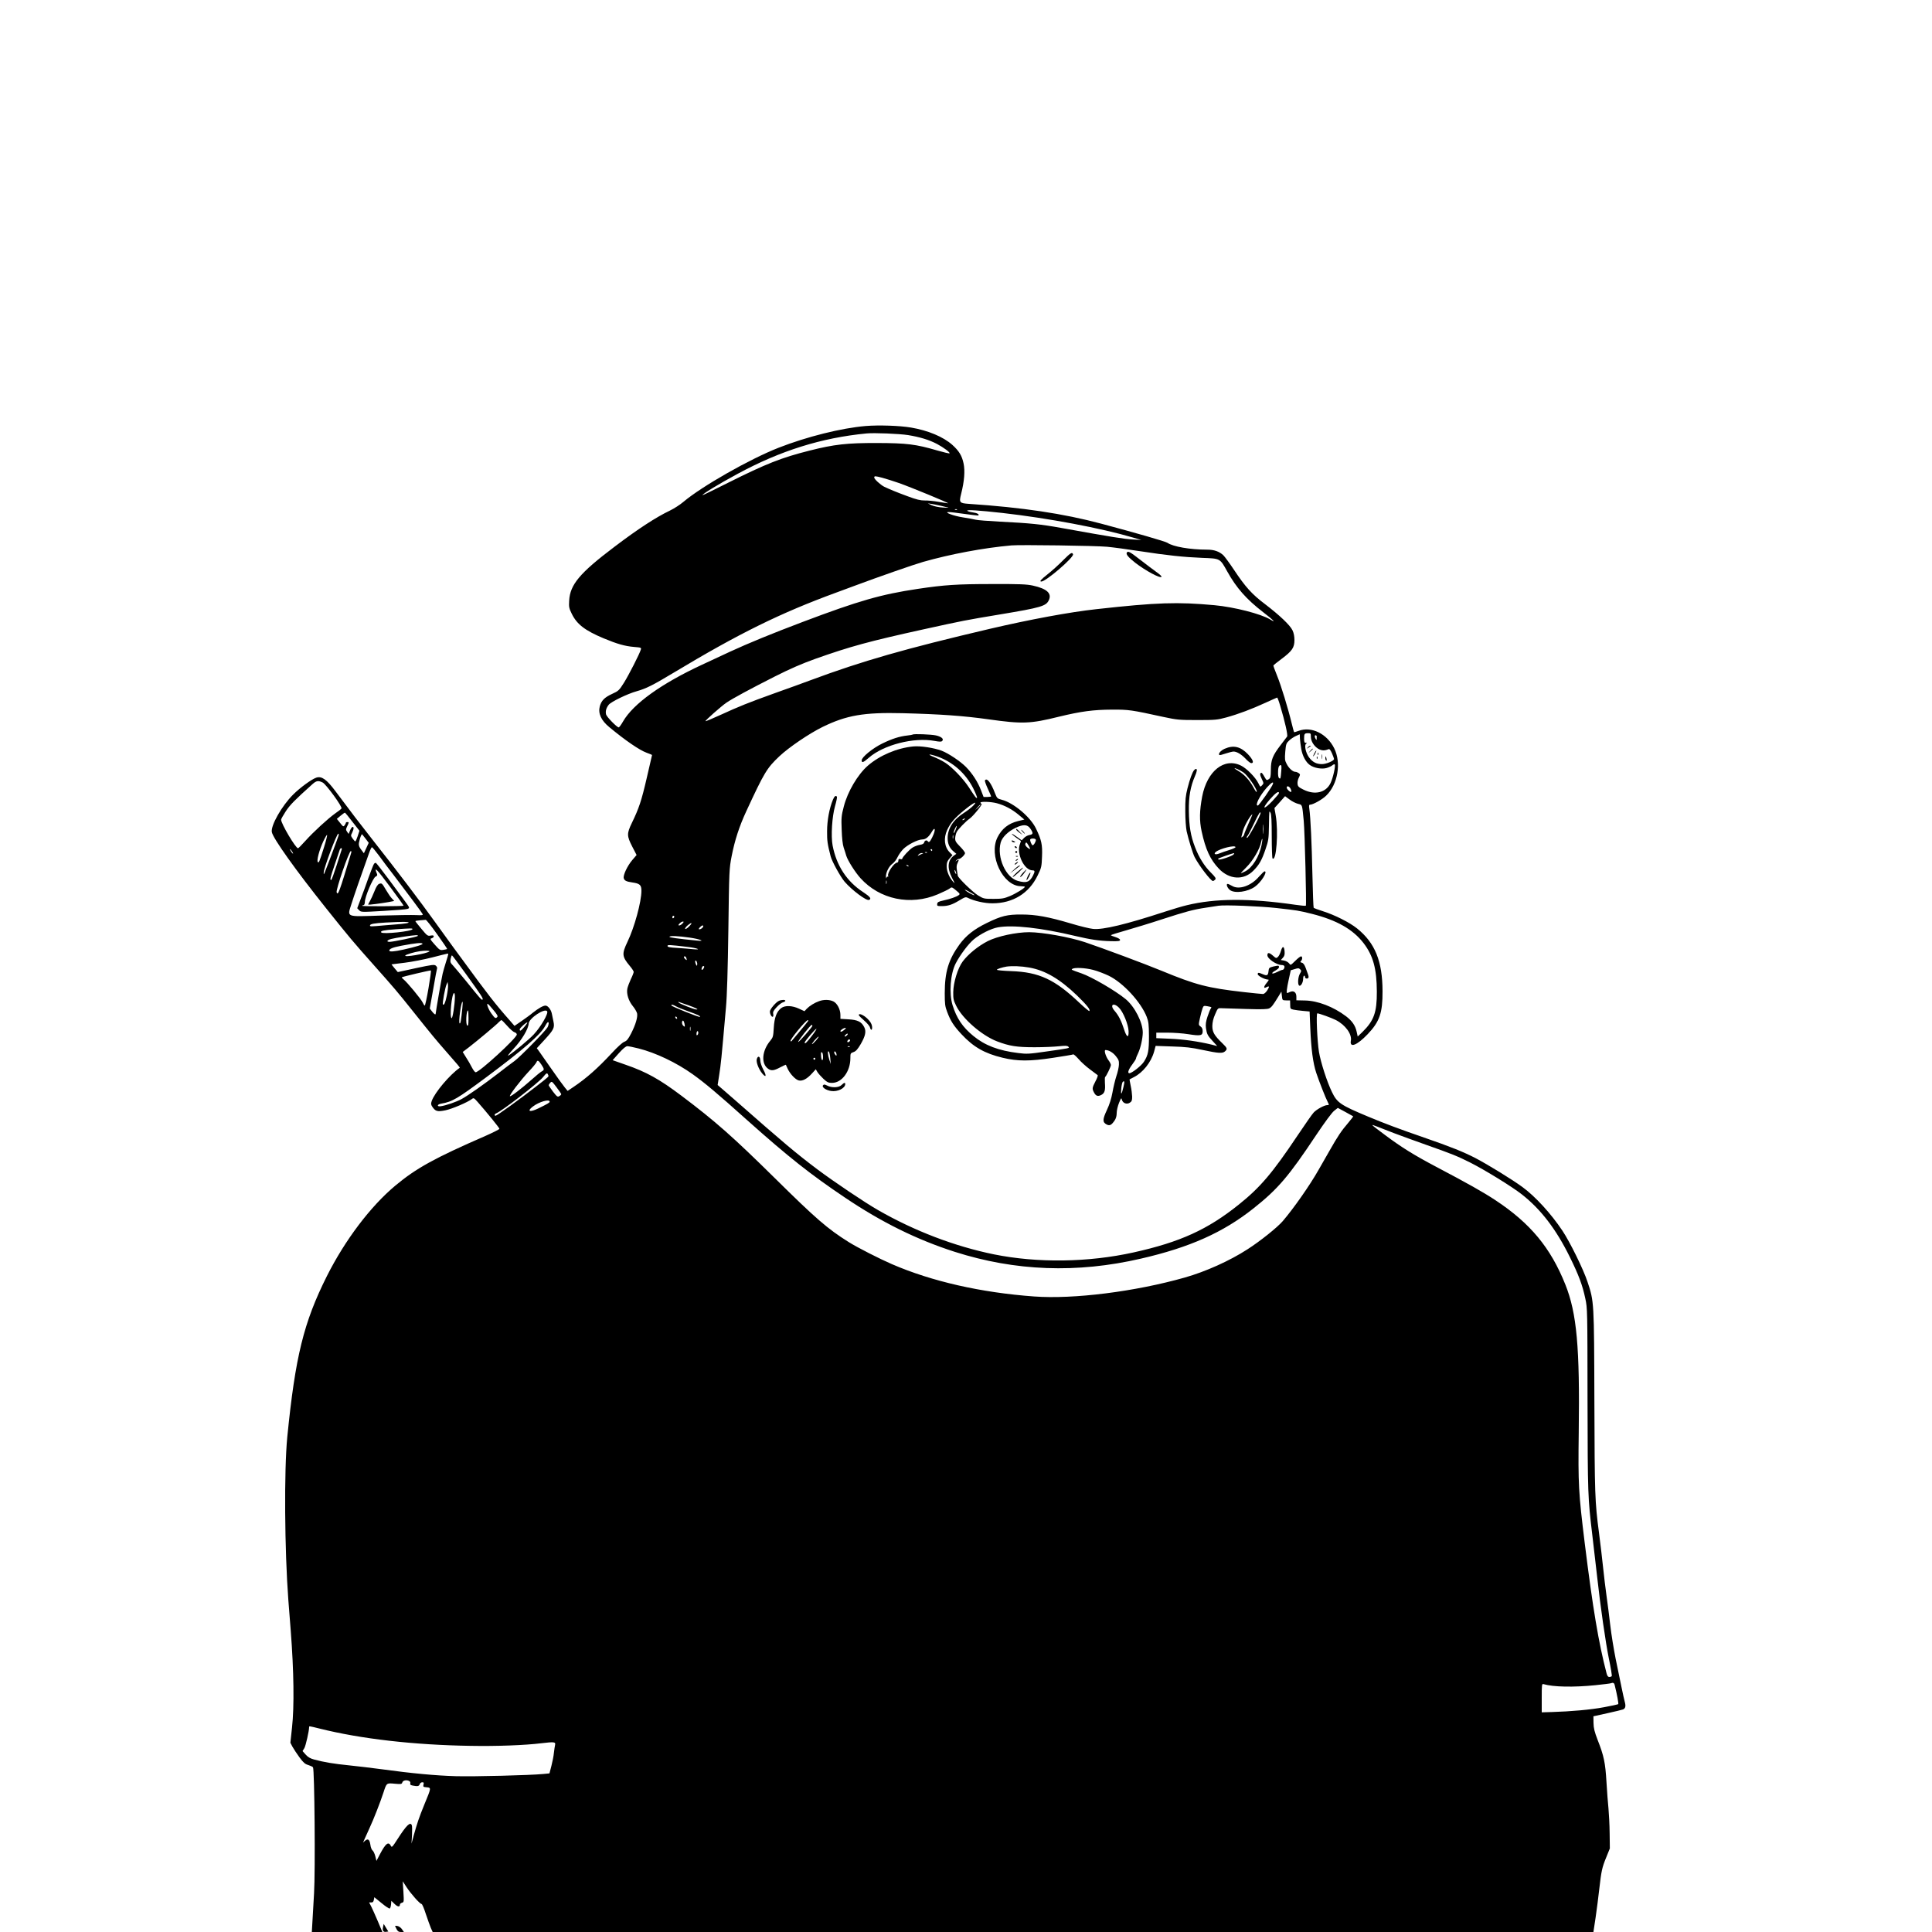 <?xml version="1.0" standalone="no"?>
<!DOCTYPE svg PUBLIC "-//W3C//DTD SVG 20010904//EN"
 "http://www.w3.org/TR/2001/REC-SVG-20010904/DTD/svg10.dtd">
<svg version="1.0" xmlns="http://www.w3.org/2000/svg"
 width="2000pt" height="2000pt" viewBox="0 0 2000 2000"
 preserveAspectRatio="xMidYMid meet">

<g transform="translate(0,2000) scale(0.1,-0.1)"
fill="#000000" stroke="none">
<path d="M8962 15590 c-252 -21 -611 -111 -902 -225 -299 -117 -796 -400 -985
-560 -35 -30 -98 -70 -141 -91 -141 -67 -329 -189 -574 -375 -359 -271 -459
-391 -468 -557 -4 -66 -1 -79 27 -136 53 -109 137 -173 330 -254 142 -59 220
-81 314 -89 73 -6 77 -7 71 -27 -12 -43 -125 -264 -175 -344 -50 -79 -56 -85
-124 -116 -78 -36 -109 -68 -126 -128 -19 -73 13 -145 98 -215 165 -137 312
-238 386 -265 31 -11 57 -22 57 -24 0 -1 -25 -108 -55 -238 -55 -238 -81 -314
-154 -465 -53 -110 -53 -134 4 -245 l45 -87 -46 -54 c-50 -59 -95 -155 -87
-186 7 -25 26 -35 88 -44 78 -11 95 -26 95 -86 0 -114 -72 -379 -145 -530 -59
-124 -57 -151 26 -250 22 -26 39 -53 39 -60 0 -8 -13 -42 -30 -76 -16 -35 -32
-78 -36 -98 -10 -54 13 -126 56 -179 21 -25 41 -60 45 -76 8 -38 -14 -115 -62
-209 -30 -58 -45 -76 -69 -85 -19 -6 -72 -54 -130 -117 -146 -157 -262 -260
-397 -351 l-61 -41 -28 34 c-16 19 -79 106 -140 194 -62 88 -121 172 -131 187
l-20 27 81 88 c96 105 105 125 91 190 -6 27 -13 62 -16 78 -8 43 -41 85 -66
85 -25 0 -74 -28 -134 -76 -22 -19 -74 -56 -114 -84 l-73 -50 -45 52 c-154
174 -227 268 -501 643 -20 28 -61 84 -92 125 -30 41 -115 158 -188 260 -152
212 -394 531 -634 835 -157 200 -215 276 -393 514 -92 123 -143 159 -198 141
-49 -16 -169 -104 -240 -175 -118 -117 -234 -322 -221 -389 13 -66 247 -394
560 -786 247 -309 278 -346 496 -591 210 -236 245 -277 402 -474 205 -257 242
-301 341 -414 127 -144 150 -172 146 -175 -103 -71 -260 -257 -290 -344 -9
-27 -8 -37 5 -57 33 -50 53 -56 136 -39 69 14 229 82 275 117 18 14 22 12 60
-31 92 -104 225 -268 225 -277 0 -6 -66 -39 -147 -75 -522 -227 -716 -334
-930 -513 -258 -215 -522 -565 -709 -937 -241 -481 -327 -833 -410 -1665 -34
-346 -28 -1171 11 -1690 8 -104 20 -248 25 -320 32 -416 37 -781 13 -998 l-17
-158 22 -42 c13 -23 45 -72 72 -109 40 -54 58 -70 90 -79 22 -7 45 -17 50 -24
16 -19 25 -1075 11 -1305 -6 -107 -14 -241 -17 -297 l-6 -103 365 0 365 0 -47
112 c-27 62 -57 131 -69 154 l-21 40 22 0 c16 -1 23 6 27 27 l5 27 74 -60 c40
-34 79 -59 85 -57 6 2 12 21 14 42 l3 38 34 -33 c32 -31 55 -33 55 -6 0 8 10
16 21 19 21 6 21 9 15 114 l-7 108 39 -60 c45 -69 139 -175 156 -175 6 0 26
-46 44 -103 19 -56 42 -121 52 -145 l19 -42 6008 0 6008 0 23 152 c12 84 29
214 37 288 22 192 29 226 72 331 l38 94 -2 157 c-1 87 -7 201 -12 255 -6 54
-15 179 -21 278 -12 199 -26 267 -92 435 -32 84 -41 119 -42 174 l-1 69 145
32 c80 18 153 35 162 39 24 11 30 33 18 77 -6 22 -22 92 -35 157 -13 64 -40
195 -60 291 -19 95 -45 253 -56 350 -11 97 -29 235 -39 306 -10 72 -26 202
-35 290 -9 88 -28 248 -42 355 -43 327 -45 393 -48 1360 -3 1039 -3 1036 -71
1240 -42 129 -183 415 -260 530 -118 177 -281 355 -414 452 -106 78 -354 230
-485 299 -126 65 -258 118 -533 213 -258 89 -407 145 -582 218 -282 118 -318
142 -371 252 -52 106 -117 309 -135 416 -18 109 -31 400 -17 400 18 0 148 -47
191 -69 100 -51 169 -147 156 -215 -14 -78 64 -47 174 68 124 130 155 221 154
446 -1 310 -78 500 -264 649 -77 62 -232 140 -353 178 -49 15 -93 32 -96 36
-3 5 -9 160 -13 345 -7 323 -19 589 -32 680 -5 32 -3 42 8 42 30 0 125 53 166
93 121 116 159 338 84 490 -75 152 -237 231 -369 181 -24 -9 -45 -15 -47 -13
-2 2 -12 42 -24 89 -38 158 -111 396 -152 496 -22 54 -39 101 -38 105 2 4 40
35 86 69 108 81 132 116 132 194 0 39 -7 74 -20 101 -26 54 -134 156 -283 270
-137 103 -205 179 -322 355 -46 69 -96 137 -111 152 -42 39 -95 58 -166 58
-179 0 -355 31 -413 71 -20 14 -329 103 -685 198 -393 105 -818 168 -1369 205
-100 7 -104 13 -81 105 33 130 41 237 25 313 -17 81 -47 130 -118 194 -93 82
-249 148 -426 178 -117 20 -334 27 -469 16z m438 -94 c123 -20 218 -49 300
-92 68 -36 139 -89 130 -97 -3 -3 -59 10 -125 29 -226 66 -317 77 -625 78
-311 1 -445 -14 -701 -79 -290 -73 -447 -135 -839 -331 -145 -73 -266 -132
-267 -130 -9 8 161 112 363 221 441 239 867 373 1334 418 79 8 341 -3 430 -17z
m-266 -442 c33 -9 111 -33 171 -54 122 -43 526 -209 509 -210 -6 0 -51 7 -99
15 -48 9 -113 15 -144 14 -43 0 -83 9 -176 44 -112 41 -189 73 -243 99 -37 19
-102 78 -102 94 0 18 8 18 84 -2z m601 -289 c33 -8 69 -16 80 -19 11 -3 -13
-3 -54 0 -42 2 -91 13 -115 23 l-41 20 35 -5 c19 -3 62 -11 95 -19z m172 -41
c-3 -3 -12 -4 -19 -1 -8 3 -5 6 6 6 11 1 17 -2 13 -5z m468 -34 c478 -54 1024
-157 1355 -255 l85 -25 -85 5 c-99 6 -200 22 -745 120 -210 38 -316 49 -635
65 -118 6 -231 15 -250 20 -19 5 -78 16 -131 24 -95 14 -204 55 -149 55 14 1
88 -8 164 -19 77 -11 141 -18 144 -16 12 12 -14 26 -59 32 -27 4 -52 11 -56
17 -7 12 120 4 362 -23z m1085 -350 c63 -6 214 -26 335 -45 293 -45 457 -62
650 -70 189 -7 183 -4 259 -140 95 -171 198 -288 373 -423 108 -83 140 -116
71 -74 -95 57 -370 128 -576 147 -383 35 -591 29 -1222 -41 -276 -30 -690
-107 -1105 -204 -877 -206 -1317 -332 -1850 -530 -77 -29 -243 -89 -370 -134
-284 -102 -375 -139 -567 -227 -83 -38 -153 -67 -155 -65 -6 6 164 156 217
192 61 42 242 140 505 273 159 80 274 130 416 181 364 129 556 181 1114 304
423 93 434 95 800 156 421 70 474 86 502 146 34 71 -19 120 -165 152 -64 14
-135 17 -422 16 -362 0 -495 -9 -769 -50 -382 -57 -611 -123 -1191 -342 -328
-124 -561 -220 -750 -307 -80 -37 -210 -98 -290 -135 -425 -197 -715 -406
-820 -588 -19 -34 -40 -62 -45 -62 -18 0 -124 108 -131 134 -8 34 1 66 27 100
24 31 195 114 289 140 99 28 167 62 385 193 673 405 1106 618 1680 828 33 12
123 46 200 74 238 89 605 217 700 244 285 81 624 145 915 171 90 8 878 -3 990
-14z m1793 -1647 c48 -161 81 -305 71 -318 -5 -7 -35 -47 -67 -88 -83 -108
-101 -154 -101 -256 -1 -74 -3 -85 -23 -98 -20 -13 -22 -12 -44 26 -12 23 -26
41 -30 41 -19 0 -18 -22 3 -64 21 -44 21 -46 3 -65 -18 -20 -18 -20 -38 20
-30 62 -121 154 -179 183 -174 87 -352 -55 -403 -319 -28 -148 -30 -249 -6
-360 41 -189 89 -293 179 -388 108 -113 256 -122 356 -21 60 60 88 108 127
224 30 88 33 106 35 240 3 171 2 160 17 135 8 -14 12 -86 12 -242 0 -122 4
-225 8 -229 39 -40 63 276 33 446 l-13 75 55 61 55 62 46 -34 c24 -19 64 -39
87 -45 47 -12 43 -1 60 -174 11 -115 30 -877 22 -881 -4 -3 -54 2 -110 10
-477 69 -827 67 -1123 -5 -44 -10 -147 -41 -230 -68 -398 -130 -638 -188 -740
-177 -33 3 -136 28 -229 56 -232 69 -364 93 -511 93 -147 1 -209 -14 -360 -88
-132 -64 -215 -130 -283 -223 -113 -156 -152 -283 -152 -504 0 -111 3 -136 25
-193 35 -94 68 -145 148 -231 124 -133 239 -199 427 -244 155 -37 279 -37 518
-1 112 17 208 33 212 36 5 3 29 -19 55 -48 25 -30 79 -78 118 -107 40 -30 76
-57 80 -60 4 -4 -6 -33 -23 -64 -34 -66 -36 -76 -15 -115 19 -37 40 -44 75
-26 35 18 44 46 38 125 -2 33 -1 61 3 62 10 5 59 105 59 123 0 9 -11 31 -24
48 -30 40 -50 107 -32 107 34 0 77 -25 107 -63 29 -36 34 -49 32 -89 -1 -26
-13 -80 -27 -120 -13 -40 -31 -116 -40 -168 -12 -65 -30 -122 -58 -182 -45
-96 -46 -125 -3 -148 32 -17 50 -8 83 40 15 22 22 48 22 79 0 25 11 72 24 104
22 53 24 56 30 32 9 -35 51 -51 82 -30 20 13 24 24 24 63 -1 26 -7 76 -15 112
-7 36 -13 65 -12 66 1 1 21 11 44 23 94 47 179 154 210 264 l16 60 171 -6
c139 -4 198 -11 315 -36 164 -35 207 -38 233 -14 26 24 23 34 -28 83 -84 81
-104 116 -104 179 1 39 9 76 29 121 28 65 28 65 67 63 21 -1 136 -5 254 -8
169 -5 220 -3 240 7 24 13 38 31 95 124 l30 49 5 -45 c5 -45 5 -45 45 -46 l40
0 1 -44 c0 -42 2 -45 35 -52 19 -4 64 -10 100 -13 l66 -6 7 -172 c9 -217 28
-360 61 -461 30 -90 98 -264 121 -307 14 -27 13 -29 -6 -29 -30 0 -111 -44
-141 -77 -15 -15 -89 -122 -167 -238 -259 -387 -385 -536 -606 -713 -325 -261
-609 -390 -1091 -497 -469 -104 -995 -111 -1446 -20 -406 83 -823 242 -1199
458 -140 80 -453 291 -626 420 -228 172 -342 268 -854 718 -53 46 -115 100
-138 120 l-43 37 16 103 c18 117 21 142 70 699 11 117 19 385 25 805 8 617 9
633 34 762 32 164 79 309 152 466 186 402 213 446 342 568 101 95 310 236 446
303 249 122 429 153 831 143 389 -10 628 -27 885 -63 356 -50 434 -47 733 27
227 55 354 72 547 73 175 1 201 -3 535 -76 141 -30 162 -32 350 -32 187 0 206
2 299 27 127 35 262 86 406 152 63 29 118 53 121 54 3 1 18 -38 32 -86z m317
-319 c0 -46 31 -97 76 -125 34 -20 66 -22 105 -5 12 5 21 -5 38 -43 11 -27 21
-53 21 -58 0 -19 -81 -53 -125 -53 -59 0 -98 21 -135 71 -34 48 -50 126 -29
140 11 7 10 9 -3 9 -14 0 -18 9 -18 43 0 51 4 57 42 57 26 0 28 -3 28 -36z
m-99 -129 c12 -70 47 -135 88 -164 44 -32 125 -46 175 -31 23 7 49 19 59 28 9
8 20 12 24 9 11 -12 -17 -138 -43 -193 -47 -99 -162 -127 -279 -69 -53 26 -60
34 -63 62 -2 17 4 46 14 64 15 31 15 33 -2 46 -10 7 -25 13 -35 13 -26 0 -68
38 -90 83 -19 35 -20 50 -14 126 7 78 10 87 39 114 17 17 49 38 71 48 l40 18
2 -47 c2 -26 8 -74 14 -107z m160 132 c-1 -4 -1 -15 -1 -24 0 -15 -2 -16 -10
-3 -13 20 -13 43 1 38 6 -2 10 -7 10 -11z m-368 -364 c-6 -76 -7 -78 -22 -68
-12 7 -15 76 -5 113 4 12 12 22 20 22 10 0 12 -15 7 -67z m-390 -10 c43 -30
137 -166 137 -198 0 -12 -14 5 -35 45 -41 74 -92 131 -152 167 -24 14 -43 27
-43 29 0 8 57 -18 93 -43z m-9532 -104 c36 -19 205 -251 194 -268 -3 -6 -32
-29 -63 -50 -75 -53 -228 -193 -312 -287 -38 -42 -71 -76 -75 -75 -25 1 -175
254 -175 296 0 7 22 46 48 86 44 67 91 115 276 281 41 37 61 40 107 17z m9837
-12 c-6 -28 -144 -225 -157 -226 -34 -2 20 104 94 187 46 51 70 65 63 39z
m182 -52 c7 -14 10 -28 7 -32 -9 -8 -47 27 -47 44 0 22 26 15 40 -12z m-120
-45 c0 -6 -31 -42 -68 -82 -93 -97 -115 -86 -28 15 61 70 96 94 96 67z m-9591
-298 l72 -92 -18 -55 c-10 -30 -21 -55 -25 -55 -4 0 -16 13 -28 30 -19 27 -20
31 -5 59 8 17 15 37 15 46 0 28 -21 16 -36 -21 l-15 -37 -16 23 c-14 20 -14
25 1 56 20 42 20 44 1 44 -8 0 -15 -4 -15 -8 0 -5 -6 -16 -13 -26 -12 -16 -16
-14 -46 25 l-34 42 39 33 c21 18 42 32 45 31 4 -1 39 -44 78 -95z m9401 94 c0
-27 -130 -267 -141 -260 -5 3 -4 11 3 18 7 7 38 65 68 129 30 64 58 116 63
116 4 1 7 -1 7 -3z m-126 -113 c-24 -54 -44 -103 -44 -109 0 -6 -7 -18 -16
-25 -15 -12 -16 -11 -11 6 3 11 9 34 13 50 11 50 82 175 99 175 1 0 -17 -44
-41 -97z m153 -95 c-2 -24 -4 -7 -4 37 0 44 2 63 4 43 2 -21 2 -57 0 -80z
m-9573 -30 c-8 -28 -131 -355 -144 -383 -9 -20 -9 -20 -9 1 -2 41 135 404 151
404 5 0 6 -10 2 -22z m283 -33 l30 -40 -25 -54 -25 -54 -18 24 c-40 52 -41 62
-24 123 9 32 20 54 24 49 4 -4 21 -26 38 -48z m-431 -80 c-50 -159 -55 -170
-66 -159 -14 14 15 124 56 213 19 41 37 71 40 68 3 -3 -10 -58 -30 -122z
m9704 18 c-26 -124 -95 -235 -171 -274 -21 -10 -41 -19 -44 -19 -3 0 23 28 58
63 67 66 139 189 152 260 4 21 10 36 12 33 3 -2 -1 -31 -7 -63z m-270 -23 c0
-5 -28 -18 -63 -29 -35 -10 -81 -27 -102 -35 -42 -18 -67 -8 -39 15 42 35 204
75 204 49z m-8867 -87 c35 -49 104 -140 153 -203 154 -202 295 -391 300 -404
4 -10 -11 -12 -68 -9 -40 2 -206 0 -368 -5 -365 -12 -346 -20 -302 120 25 80
95 283 184 531 11 31 24 57 28 57 5 0 37 -39 73 -87z m-385 65 c-3 -7 -27 -82
-53 -165 -27 -84 -52 -153 -57 -153 -15 0 -8 27 38 162 25 73 48 141 51 151 3
9 10 17 15 17 6 0 8 -6 6 -12z m-513 -24 c9 -15 12 -23 6 -20 -11 7 -35 46
-28 46 3 0 12 -12 22 -26z m611 -11 c-125 -414 -137 -447 -151 -410 -10 25
128 427 147 427 5 0 7 -8 4 -17z m9134 -18 c-15 -18 -147 -62 -156 -52 -9 9
-12 7 76 39 89 31 96 32 80 13z m445 -555 c221 -25 223 -25 365 -60 258 -65
426 -160 537 -305 98 -129 135 -264 136 -500 1 -215 -30 -301 -149 -418 l-49
-47 -11 50 c-14 64 -47 111 -109 159 -131 99 -294 162 -427 164 l-88 2 0 37
c0 46 -28 67 -67 49 -13 -6 -26 -11 -28 -11 -10 0 -4 49 16 140 l21 96 41 12
c34 11 42 11 56 -2 14 -15 14 -19 -2 -45 -20 -33 -25 -107 -10 -122 16 -16 43
28 43 68 0 18 5 33 10 33 6 0 10 -7 10 -15 0 -16 25 -21 35 -6 3 5 1 20 -4 33
-5 13 -16 44 -25 69 -12 32 -24 49 -39 53 -17 4 -19 8 -9 18 16 16 16 48 0 48
-7 0 -34 -21 -60 -47 -48 -47 -48 -47 -63 -26 -9 12 -31 25 -51 29 l-35 6 21
23 c16 17 21 33 18 66 -4 57 -22 60 -38 5 -7 -25 -21 -53 -31 -62 -17 -16 -20
-15 -54 15 -37 32 -55 33 -55 2 0 -36 96 -101 149 -101 11 0 22 -4 25 -9 9
-13 -4 -41 -18 -41 -7 0 -34 -11 -59 -24 -55 -27 -66 -11 -12 18 32 18 43 35
30 48 -3 3 -27 -1 -53 -7 -43 -11 -47 -15 -50 -46 -5 -47 -14 -53 -57 -35 -47
20 -55 20 -55 1 0 -17 72 -54 103 -55 16 0 14 -5 -12 -37 -32 -39 -32 -60 0
-42 31 16 32 6 7 -34 -14 -21 -31 -36 -43 -37 -11 0 -101 9 -200 20 -376 43
-495 74 -849 220 -182 75 -612 235 -796 297 -161 53 -435 102 -575 103 -135 0
-330 -42 -429 -92 -100 -51 -203 -135 -260 -211 -51 -68 -97 -218 -98 -318 -1
-69 3 -86 31 -142 65 -133 264 -306 422 -367 128 -49 205 -61 389 -61 91 0
203 5 250 10 67 7 88 7 99 -4 16 -16 20 -15 -234 -51 -173 -25 -198 -26 -284
-15 -205 25 -346 79 -465 177 -112 92 -173 183 -215 318 -38 124 -23 324 32
432 46 89 132 204 188 250 68 56 177 111 248 124 153 28 446 -4 806 -90 152
-36 245 -50 365 -53 77 -2 95 1 95 13 0 8 -19 20 -47 29 -27 8 -48 17 -48 20
0 3 71 26 158 50 86 25 252 75 367 113 249 81 326 102 460 122 55 9 114 17
130 20 65 10 430 -5 600 -24z m-6235 -89 c0 -6 -4 -13 -10 -16 -5 -3 -10 1
-10 9 0 9 5 16 10 16 6 0 10 -4 10 -9z m-2455 -182 c59 -82 106 -152 104 -153
-2 -2 -20 -6 -40 -9 -34 -5 -39 -2 -89 55 -48 54 -51 60 -31 65 11 3 21 12 21
20 0 10 -8 12 -32 8 -31 -6 -36 -2 -95 69 -35 41 -63 77 -63 80 0 3 21 7 48 9
26 2 52 4 59 5 6 1 59 -66 118 -149z m-295 121 c0 -5 -35 -11 -77 -15 -43 -3
-125 -10 -182 -15 -129 -12 -141 -12 -141 -1 0 16 41 24 165 31 176 9 235 9
235 0z m2835 -10 c-10 -11 -25 -20 -33 -20 -12 0 -12 4 3 20 10 11 25 20 33
20 12 0 12 -4 -3 -20z m67 -32 c-17 -18 -35 -28 -39 -24 -4 4 7 21 26 37 45
37 54 28 13 -13z m148 4 c0 -13 -23 -32 -39 -32 -11 0 -10 4 4 20 19 21 35 26
35 12z m-3010 -30 c0 -23 -310 -56 -324 -34 -10 16 25 23 148 32 164 11 176
11 176 2z m55 -71 c-11 -10 -254 -61 -292 -61 -37 0 -27 18 17 30 46 12 209
37 255 39 17 1 25 -3 20 -8z m2814 -17 c110 -16 170 -41 76 -31 -202 20 -285
32 -285 39 0 13 93 9 209 -8z m-2765 -63 c6 -9 -66 -32 -197 -61 -94 -21 -147
-25 -147 -11 0 19 33 33 126 51 149 28 210 34 218 21z m2741 -33 c103 -12 156
-33 60 -24 -33 4 -106 9 -162 13 -77 4 -103 9 -103 20 0 14 16 13 205 -9z
m-2670 -47 c-26 -23 -270 -65 -249 -42 10 11 93 36 149 44 56 8 109 7 100 -2z
m195 -30 c0 -5 -11 -42 -24 -82 -13 -41 -28 -94 -34 -119 -10 -40 -72 -399
-72 -414 0 -15 -18 -3 -38 24 l-23 30 36 202 c19 112 37 208 40 215 2 6 -4 18
-13 26 -15 14 -37 11 -206 -25 l-188 -41 -33 39 c-18 21 -32 40 -32 41 1 0 63
8 137 17 74 9 203 34 285 55 180 46 165 43 165 32z m185 -206 c162 -225 180
-253 170 -263 -8 -8 -27 14 -171 193 -54 66 -113 136 -131 156 -31 32 -34 40
-28 73 4 20 10 36 14 36 3 0 69 -88 146 -195z m2279 169 c9 -24 7 -28 -9 -14
-17 14 -20 30 -6 30 5 0 12 -7 15 -16z m113 -72 c-3 -14 -6 -12 -14 8 -6 14
-8 29 -5 34 7 13 24 -22 19 -42z m73 -19 c0 -14 -19 -38 -25 -32 -8 8 5 39 16
39 5 0 9 -3 9 -7z m3365 -9 c164 -29 316 -118 494 -289 103 -100 141 -148 128
-161 -3 -4 -50 35 -104 86 -254 241 -417 317 -705 327 -82 3 -148 9 -148 14 0
8 53 25 100 33 59 8 151 5 235 -10z m660 -24 c44 -11 117 -39 163 -61 148 -72
333 -272 393 -426 19 -50 22 -77 23 -198 0 -153 -8 -197 -52 -266 -27 -42
-125 -119 -151 -119 -22 0 -10 37 29 89 22 29 40 58 40 64 0 6 10 31 22 55 25
53 47 150 48 213 0 104 -83 268 -177 346 -104 86 -349 229 -458 267 -107 37
-109 38 -93 47 23 15 133 10 213 -11z m-6879 -189 c-17 -100 -35 -181 -39
-181 -4 0 -14 15 -22 33 -14 32 -159 208 -198 239 -12 9 -20 19 -17 21 8 7
294 74 301 71 3 -2 -8 -84 -25 -183z m189 -79 c-15 -73 -28 -102 -40 -90 -8 8
23 177 38 208 l11 25 4 -33 c2 -18 -4 -67 -13 -110z m84 -14 c-1 -80 -24 -223
-34 -218 -23 12 2 260 26 260 5 0 9 -19 8 -42z m77 -115 c-13 -129 -19 -163
-28 -157 -14 9 15 224 30 224 3 0 2 -30 -2 -67z m2336 32 c37 -13 75 -28 85
-34 17 -10 17 -10 1 -11 -22 0 -170 58 -183 72 -7 8 -4 9 10 3 11 -4 50 -18
87 -30z m-2014 -51 c39 -46 48 -64 40 -72 -18 -18 -24 -15 -61 36 -31 43 -55
107 -37 100 4 -2 31 -30 58 -64z m1893 37 c20 -11 75 -33 123 -50 97 -34 130
-50 122 -58 -7 -7 -296 109 -296 119 0 12 12 10 51 -11z m4583 -13 c43 -43 96
-173 99 -241 3 -77 -20 -68 -47 18 -28 87 -57 144 -97 190 -55 62 -13 92 45
33z m955 6 c2 -2 -1 -9 -6 -16 -6 -7 -20 -44 -33 -82 -17 -52 -21 -80 -16
-119 9 -62 17 -78 73 -138 l44 -48 -58 15 c-135 33 -297 56 -430 61 l-143 6 0
28 0 29 116 0 c64 0 161 -7 216 -16 126 -20 148 -15 148 31 0 23 -7 39 -22 49
-21 15 -22 16 -6 88 9 40 21 86 27 101 10 26 14 27 48 21 21 -4 40 -8 42 -10z
m-7689 -115 c0 -60 -3 -80 -12 -76 -19 6 -12 157 7 157 3 0 5 -36 5 -81z m814
72 c15 -23 -67 -163 -140 -241 -47 -50 -205 -182 -259 -216 -18 -11 3 17 53
71 85 91 152 204 155 260 4 55 168 163 191 126z m1346 -72 c0 -6 -4 -7 -10 -4
-5 3 -10 11 -10 16 0 6 5 7 10 4 6 -3 10 -11 10 -16z m-1759 -79 c29 -33 63
-63 76 -66 13 -4 23 -14 23 -23 0 -36 -387 -391 -426 -391 -8 0 -25 23 -39 50
-14 28 -41 75 -61 105 l-34 55 62 47 c88 68 289 236 312 262 11 11 23 21 27
21 4 0 31 -27 60 -60z m1838 1 c1 -11 -2 -11 -14 -1 -16 13 -20 42 -8 54 8 7
20 -23 22 -53z m-1660 -10 c-36 -43 -49 -50 -49 -27 0 14 71 78 79 71 2 -2
-12 -22 -30 -44z m251 32 c-1 -10 -6 -27 -13 -39 -24 -41 -283 -305 -340 -347
-32 -23 -107 -79 -165 -125 -145 -112 -315 -232 -383 -269 -52 -29 -165 -68
-218 -75 -41 -5 -36 20 6 27 116 20 165 49 473 278 374 279 556 437 601 522
25 47 39 57 39 28z m1467 -70 c-3 -10 -5 -2 -5 17 0 19 2 27 5 18 2 -10 2 -26
0 -35z m74 -46 c-8 -8 -11 -5 -11 9 0 27 14 41 18 19 2 -9 -1 -22 -7 -28z
m-609 -141 c178 -45 391 -147 558 -266 126 -90 255 -198 566 -477 426 -380
653 -560 1015 -803 379 -255 741 -433 1133 -559 627 -200 1264 -224 1928 -70
504 116 849 270 1163 519 255 202 366 333 652 763 88 131 160 229 184 248 l38
30 78 -42 c43 -23 80 -44 81 -45 2 -1 -20 -31 -50 -66 -73 -85 -109 -139 -193
-287 -40 -70 -91 -160 -115 -201 -91 -161 -259 -400 -371 -531 -57 -66 -233
-207 -364 -291 -185 -120 -435 -232 -650 -293 -515 -146 -1151 -226 -1560
-196 -549 40 -1060 156 -1473 335 -127 55 -355 171 -446 228 -219 137 -341
243 -766 663 -434 428 -616 589 -967 853 -226 170 -362 246 -580 321 l-131 46
65 73 c44 49 72 72 88 72 12 0 65 -11 117 -24z m-1008 -166 c32 -48 32 -56 4
-71 -13 -7 -59 -44 -103 -84 -105 -93 -214 -177 -226 -173 -13 4 106 161 194
255 41 43 76 86 80 96 10 26 22 21 51 -23z m70 -107 c8 -19 19 -9 -129 -124
-165 -129 -401 -299 -414 -299 -16 0 -13 17 4 24 60 23 436 314 486 375 36 45
44 49 53 24z m136 -200 c0 -5 -9 -14 -20 -20 -17 -11 -24 -7 -65 46 -25 33
-45 63 -45 67 0 4 7 16 16 25 16 18 19 15 65 -46 27 -35 49 -68 49 -72z m5820
75 c-19 -82 -29 -90 -23 -18 3 36 11 68 17 72 18 12 19 1 6 -54z m-5940 -153
c0 -10 -21 -22 -117 -69 -88 -43 -123 -31 -57 19 65 50 175 81 174 50z m8740
-325 c69 -26 217 -80 330 -120 267 -94 327 -118 462 -186 147 -74 432 -249
533 -329 197 -155 354 -360 496 -648 93 -189 131 -292 160 -429 22 -101 22
-119 23 -1048 2 -990 3 -1011 50 -1405 15 -125 26 -219 51 -440 32 -293 87
-673 120 -835 20 -94 33 -175 30 -181 -4 -5 -15 -9 -25 -9 -14 0 -22 11 -29
38 -83 319 -142 670 -226 1348 -64 522 -69 606 -62 1144 12 883 -20 1235 -138
1531 -153 383 -363 636 -725 875 -129 85 -282 171 -614 346 -231 122 -359 202
-525 326 -157 117 -158 118 -91 92 30 -12 111 -44 180 -70z m2285 -5713 c24
-95 42 -193 37 -198 -4 -3 -70 -18 -147 -32 -138 -26 -343 -44 -542 -50 l-103
-3 0 149 c0 137 1 148 18 143 102 -30 311 -34 538 -11 82 9 154 17 159 20 23
9 35 4 40 -18z m-13407 -451 c427 -107 978 -170 1562 -179 270 -5 562 6 734
27 133 16 150 14 142 -18 -3 -12 -8 -49 -12 -81 -3 -33 -15 -94 -26 -136 l-20
-77 -61 -6 c-143 -14 -718 -28 -907 -23 -209 6 -456 29 -770 72 -96 13 -247
31 -335 40 -160 16 -262 33 -365 61 -40 11 -63 25 -86 51 l-32 36 19 31 c14
25 49 178 49 217 0 12 -2 12 108 -15z m931 -545 c8 -5 11 -16 8 -24 -4 -10 3
-17 25 -21 51 -10 66 -7 73 14 3 11 15 20 26 20 16 0 18 -5 13 -24 -5 -23 -3
-25 33 -28 48 -4 48 -4 -22 -173 -58 -142 -76 -196 -112 -325 l-23 -85 5 88
c2 48 2 94 -2 102 -15 40 -56 0 -147 -142 -55 -85 -60 -91 -70 -71 -25 48 -53
26 -112 -85 l-37 -71 -12 49 c-7 27 -20 54 -29 60 -9 7 -19 33 -22 59 -8 54
-25 67 -56 40 l-20 -19 15 35 c8 19 32 71 52 115 43 92 112 269 145 370 32 99
31 98 116 90 67 -6 73 -5 79 14 7 22 47 29 74 12z"/>
<path d="M11665 14280 c-11 -18 14 -48 86 -105 106 -82 261 -166 273 -146 3 5
-20 27 -52 49 -31 22 -106 79 -167 126 -109 85 -128 95 -140 76z"/>
<path d="M11005 14200 c-44 -45 -115 -109 -157 -142 -74 -59 -91 -78 -68 -78
47 0 338 250 328 282 -9 26 -26 15 -103 -62z"/>
<path d="M9449 12396 c-2 -2 -28 -7 -57 -10 -81 -9 -157 -33 -259 -83 -99 -48
-213 -141 -213 -174 0 -29 17 -23 73 26 154 135 468 215 682 175 50 -9 69 -10
78 -1 21 21 -7 45 -64 58 -51 11 -231 18 -240 9z"/>
<path d="M9455 12273 c-168 -16 -348 -92 -472 -200 -104 -91 -209 -269 -248
-422 -25 -95 -27 -117 -22 -240 3 -89 10 -153 21 -186 9 -27 22 -66 27 -85 16
-50 91 -169 146 -230 199 -221 518 -288 801 -168 53 23 108 49 121 59 23 18
24 18 68 -18 41 -34 43 -38 27 -50 -23 -17 -86 -39 -159 -55 -50 -11 -61 -17
-63 -35 -3 -21 1 -23 45 -23 67 0 109 14 184 59 58 35 66 38 89 26 61 -31 174
-57 254 -56 211 0 378 103 467 287 40 82 42 91 46 198 5 121 -5 169 -62 288
-57 120 -233 268 -355 299 -46 12 -49 15 -70 68 -41 109 -85 164 -104 132 -3
-5 10 -43 29 -84 19 -42 35 -78 35 -81 0 -3 -18 -6 -39 -6 l-39 0 -27 70 c-32
84 -89 173 -155 240 -58 59 -182 142 -253 169 -81 30 -218 51 -292 44z m247
-104 c161 -56 294 -174 373 -330 25 -51 43 -95 39 -98 -7 -7 -17 5 -84 108
-57 88 -171 207 -243 254 -29 19 -81 45 -117 60 -79 31 -55 36 32 6z m617
-484 c79 -21 155 -61 224 -118 l61 -51 -66 -16 c-98 -24 -167 -78 -212 -168
-94 -187 55 -502 240 -506 24 -1 44 -3 44 -6 -1 -13 -93 -70 -155 -96 -61 -25
-82 -29 -170 -29 -97 0 -103 1 -159 35 -55 33 -210 184 -211 205 -1 6 -5 31
-9 56 -6 35 -4 54 8 78 17 32 11 40 -14 19 -12 -11 -12 -10 -1 5 8 9 19 16 25
15 16 -4 66 43 66 61 0 8 -23 39 -52 68 -43 44 -51 57 -50 87 1 20 8 48 16 64
15 28 93 109 133 137 36 25 137 149 124 153 -6 2 -11 8 -11 13 0 14 109 10
169 -6z m-245 -26 c-16 -17 -57 -49 -91 -71 -114 -72 -173 -163 -173 -265 0
-57 20 -103 59 -135 l31 -27 -21 -15 c-69 -48 -77 -129 -24 -233 32 -61 33
-65 9 -38 -39 46 -64 105 -64 157 0 39 6 54 30 82 l30 34 -29 29 c-55 55 -65
147 -26 231 35 75 78 125 180 208 93 76 143 100 89 43z m76 8 c0 -2 -12 -14
-27 -28 l-28 -24 24 28 c23 25 31 32 31 24z m-165 -147 c-3 -5 -12 -10 -18
-10 -7 0 -6 4 3 10 19 12 23 12 15 0z m682 -99 c31 -46 29 -58 -10 -65 -19 -3
-44 -17 -57 -31 l-23 -24 -49 35 c-27 20 -51 34 -53 32 -4 -4 36 -35 93 -73 1
-1 -3 -15 -9 -31 -40 -99 43 -274 130 -274 25 0 26 -11 5 -53 -35 -69 -68 -81
-158 -56 -125 35 -218 244 -177 397 15 55 77 116 156 153 80 38 122 35 152
-10z m-775 -12 c-9 -23 -18 -37 -20 -31 -3 10 24 72 32 72 3 0 -3 -19 -12 -41z
m-218 -16 c-8 -35 -41 -100 -53 -107 -5 -4 -12 -2 -16 4 -10 17 -32 11 -38
-10 -3 -14 -17 -21 -45 -26 -22 -3 -56 -16 -75 -28 -34 -21 -107 -100 -107
-116 0 -4 -9 -6 -20 -3 -15 4 -20 0 -20 -16 0 -11 -6 -21 -13 -21 -31 0 -104
-107 -93 -136 3 -8 2 -12 -3 -9 -5 3 -12 -3 -14 -12 -3 -10 -5 -5 -6 12 -1 44
32 109 68 134 18 13 42 44 53 69 12 25 39 63 59 83 45 45 151 99 196 99 36 0
68 26 101 82 21 36 34 36 26 1z m193 -70 c-3 -10 -5 -4 -5 12 0 17 2 24 5 18
2 -7 2 -21 0 -30z m856 -15 c4 -14 -20 -58 -33 -58 -10 0 -31 50 -25 61 9 13
53 11 58 -3z m-74 -63 c23 -39 17 -44 -18 -15 -13 12 -21 26 -17 35 8 21 12
19 35 -20z m-999 -45 c0 -5 -2 -10 -4 -10 -3 0 -8 5 -11 10 -3 6 -1 10 4 10 6
0 11 -4 11 -10z m-53 -26 c-3 -3 -12 -4 -19 -1 -8 3 -5 6 6 6 11 1 17 -2 13
-5z m-47 -11 c-8 -3 -24 -10 -35 -16 -18 -9 -19 -9 -6 6 7 10 23 17 35 16 14
0 16 -2 6 -6z m-145 -131 c-3 -3 -11 0 -18 7 -9 10 -8 11 6 5 10 -3 15 -9 12
-12z m494 -77 c0 -5 -4 -3 -9 5 -5 8 -9 22 -9 30 0 16 17 -16 18 -35z m-722
-102 c-3 -10 -5 -4 -5 12 0 17 2 24 5 18 2 -7 2 -21 0 -30z m910 -120 c-6 -5
-77 34 -97 53 -8 8 11 1 43 -17 32 -17 56 -33 54 -36z"/>
<path d="M10520 11412 c0 -5 15 -19 33 -32 l32 -23 -29 31 c-31 34 -36 37 -36
24z"/>
<path d="M10585 11390 c10 -11 20 -20 23 -20 3 0 -3 9 -13 20 -10 11 -20 20
-23 20 -3 0 3 -9 13 -20z"/>
<path d="M10475 11290 c3 -5 14 -10 23 -10 15 0 15 2 2 10 -20 13 -33 13 -25
0z"/>
<path d="M10505 11230 c3 -5 11 -10 16 -10 6 0 7 5 4 10 -3 6 -11 10 -16 10
-6 0 -7 -4 -4 -10z"/>
<path d="M10510 11180 c0 -5 5 -10 10 -10 6 0 10 5 10 10 0 6 -4 10 -10 10 -5
0 -10 -4 -10 -10z"/>
<path d="M10518 11133 c7 -3 16 -2 19 1 4 3 -2 6 -13 5 -11 0 -14 -3 -6 -6z"/>
<path d="M10520 11100 c-9 -6 -10 -10 -3 -10 6 0 15 5 18 10 8 12 4 12 -15 0z"/>
<path d="M10514 11065 c-10 -8 -14 -15 -8 -15 6 0 17 7 24 15 16 19 9 19 -16
0z"/>
<path d="M10498 10999 l-43 -41 50 38 c28 21 52 40 54 41 2 2 -1 3 -6 3 -6 0
-31 -18 -55 -41z"/>
<path d="M10532 10974 c-29 -26 -51 -49 -48 -52 3 -3 30 18 60 46 68 65 59 68
-12 6z"/>
<path d="M10591 10966 c-18 -19 -32 -39 -30 -44 2 -5 19 10 37 34 39 53 37 56
-7 10z"/>
<path d="M10640 10931 c-11 -23 -17 -41 -12 -41 10 0 45 70 38 77 -2 3 -14
-13 -26 -36z"/>
<path d="M12678 12249 c-42 -19 -69 -51 -55 -65 3 -3 32 4 66 16 33 11 70 20
81 20 33 0 82 -29 126 -76 22 -24 48 -44 57 -44 32 0 17 38 -35 93 -76 79
-149 96 -240 56z"/>
<path d="M12361 12027 c-19 -24 -43 -89 -68 -187 -20 -80 -24 -118 -23 -240 0
-81 7 -171 14 -205 20 -88 64 -232 83 -268 44 -86 167 -247 189 -247 6 0 17 7
24 15 10 12 2 25 -46 73 -68 68 -122 155 -163 262 -45 115 -62 218 -64 375 -2
148 16 251 63 360 22 50 25 75 11 75 -5 0 -14 -6 -20 -13z"/>
<path d="M8623 11723 c-38 -91 -61 -217 -61 -328 -1 -99 4 -133 37 -260 13
-52 101 -211 144 -262 75 -87 225 -200 253 -189 29 11 12 33 -61 81 -169 110
-276 274 -316 483 -18 97 -6 297 25 406 14 49 23 93 20 98 -11 17 -26 7 -41
-29z"/>
<path d="M13033 10925 c-82 -96 -207 -139 -278 -96 -20 11 -41 21 -46 21 -20
0 -4 -43 24 -64 50 -37 183 -19 258 35 64 45 135 159 100 159 -6 0 -31 -25
-58 -55z"/>
<path d="M8065 9640 c-31 -12 -95 -87 -95 -111 0 -28 19 -61 31 -54 5 4 6 17
3 30 -4 18 3 34 35 68 23 25 53 48 66 51 14 4 25 11 25 16 0 12 -37 12 -65 0z"/>
<path d="M8479 9636 c-48 -17 -99 -49 -128 -79 l-23 -25 -56 26 c-71 33 -145
36 -184 7 -48 -35 -72 -99 -78 -206 -5 -87 -8 -98 -34 -130 -89 -105 -100
-240 -24 -293 32 -23 59 -20 123 14 32 17 59 29 60 28 1 -2 9 -20 19 -42 25
-54 82 -114 116 -121 38 -8 84 16 135 72 l40 44 17 -29 c10 -16 38 -47 62 -70
39 -36 52 -42 89 -42 102 0 190 119 190 255 0 50 1 53 33 64 25 9 42 28 75 84
48 84 58 131 35 175 -28 55 -69 75 -163 80 l-83 5 0 40 c0 58 -34 122 -74 141
-41 19 -98 20 -147 2z m-115 -208 c-5 -7 -44 -56 -88 -108 -44 -52 -81 -97
-83 -99 -2 -2 -6 -2 -9 2 -11 11 158 217 179 217 4 0 5 -6 1 -12z m46 -47 c0
-12 -141 -173 -147 -167 -7 6 127 176 139 176 4 0 8 -4 8 -9z m331 -41 c-23
-20 -41 -26 -41 -14 0 11 34 33 50 33 10 0 8 -6 -9 -19z m-338 -65 c-53 -69
-73 -88 -73 -67 0 13 110 142 121 142 5 0 -16 -34 -48 -75z m367 10 c-7 -8
-17 -15 -22 -15 -6 0 -5 7 2 15 7 8 17 15 22 15 6 0 5 -7 -2 -15z m-321 -54
c-19 -22 -38 -40 -43 -40 -4 -1 7 17 25 38 19 22 38 40 43 40 4 1 -7 -17 -25
-38z m351 0 c0 -12 -20 -25 -27 -18 -7 7 6 27 18 27 5 0 9 -4 9 -9z m-3 -67
c-3 -3 -12 -4 -19 -1 -8 3 -5 6 6 6 11 1 17 -2 13 -5z m-202 -119 l5 -60 -15
45 c-17 52 -20 99 -5 84 5 -5 12 -36 15 -69z m65 35 c-1 -12 -4 -11 -15 4 -8
10 -12 23 -8 29 7 11 23 -12 23 -33z m-140 -23 c0 -47 -17 -40 -20 8 -3 42 -1
47 10 40 6 -3 10 -25 10 -48z m-80 -17 c0 -5 -4 -10 -10 -10 -5 0 -10 5 -10
10 0 6 5 10 10 10 6 0 10 -4 10 -10z"/>
<path d="M8890 9492 c0 -5 25 -30 55 -56 30 -26 58 -58 61 -72 10 -39 27 -28
21 14 -5 27 -19 49 -51 80 -40 37 -86 56 -86 34z"/>
<path d="M7834 9035 c-8 -31 20 -103 56 -147 41 -49 48 -27 11 41 -18 35 -31
74 -31 95 0 42 -26 51 -36 11z"/>
<path d="M8712 8768 c-28 -28 -101 -31 -149 -6 -26 13 -34 14 -43 3 -16 -19
30 -51 84 -59 67 -10 145 28 146 72 0 18 -13 15 -38 -10z"/>
<path d="M13539 12263 c-13 -17 -13 -17 6 -3 11 8 22 16 24 17 2 2 0 3 -6 3
-6 0 -17 -8 -24 -17z"/>
<path d="M13564 12228 l-19 -23 23 19 c21 18 27 26 19 26 -2 0 -12 -10 -23
-22z"/>
<path d="M13605 12200 c-9 -16 -13 -30 -11 -30 3 0 12 14 21 30 9 17 13 30 11
30 -3 0 -12 -13 -21 -30z"/>
<path d="M13641 12194 c0 -11 3 -14 6 -6 3 7 2 16 -1 19 -3 4 -6 -2 -5 -13z"/>
<path d="M13683 12165 c0 -22 2 -30 4 -17 2 12 2 30 0 40 -3 9 -5 -1 -4 -23z"/>
<path d="M13631 12154 c0 -11 3 -14 6 -6 3 7 2 16 -1 19 -3 4 -6 -2 -5 -13z"/>
<path d="M13720 12151 c0 -11 4 -22 9 -25 4 -3 6 6 3 19 -5 30 -12 33 -12 6z"/>
<path d="M3872 11058 c-6 -7 -31 -72 -57 -143 -25 -72 -62 -172 -82 -224 l-35
-93 20 -21 c20 -20 23 -20 249 -7 125 7 238 16 251 21 26 10 27 8 -41 100 -26
35 -99 134 -162 219 -64 85 -119 156 -124 158 -4 1 -13 -3 -19 -10z m171 -245
c76 -102 136 -187 135 -189 -7 -6 -428 -8 -428 -1 0 4 6 7 13 7 8 0 13 13 14
33 0 53 84 250 111 262 14 6 20 15 16 25 -38 90 -8 61 139 -137z"/>
<path d="M3924 10850 c-14 -6 -31 -32 -48 -77 -15 -37 -36 -83 -47 -102 -11
-18 -19 -35 -17 -36 4 -3 127 12 206 26 l63 12 -24 26 c-14 14 -41 54 -61 88
-42 72 -44 73 -72 63z"/>
<path d="M3965 51 c-8 -38 3 -54 34 -49 l21 3 -24 39 -24 40 -7 -33z"/>
<path d="M4090 63 c0 -2 7 -17 15 -33 12 -23 22 -30 46 -30 l30 0 -20 29 c-11
16 -32 31 -46 33 -14 3 -25 3 -25 1z"/>
</g>
</svg>

